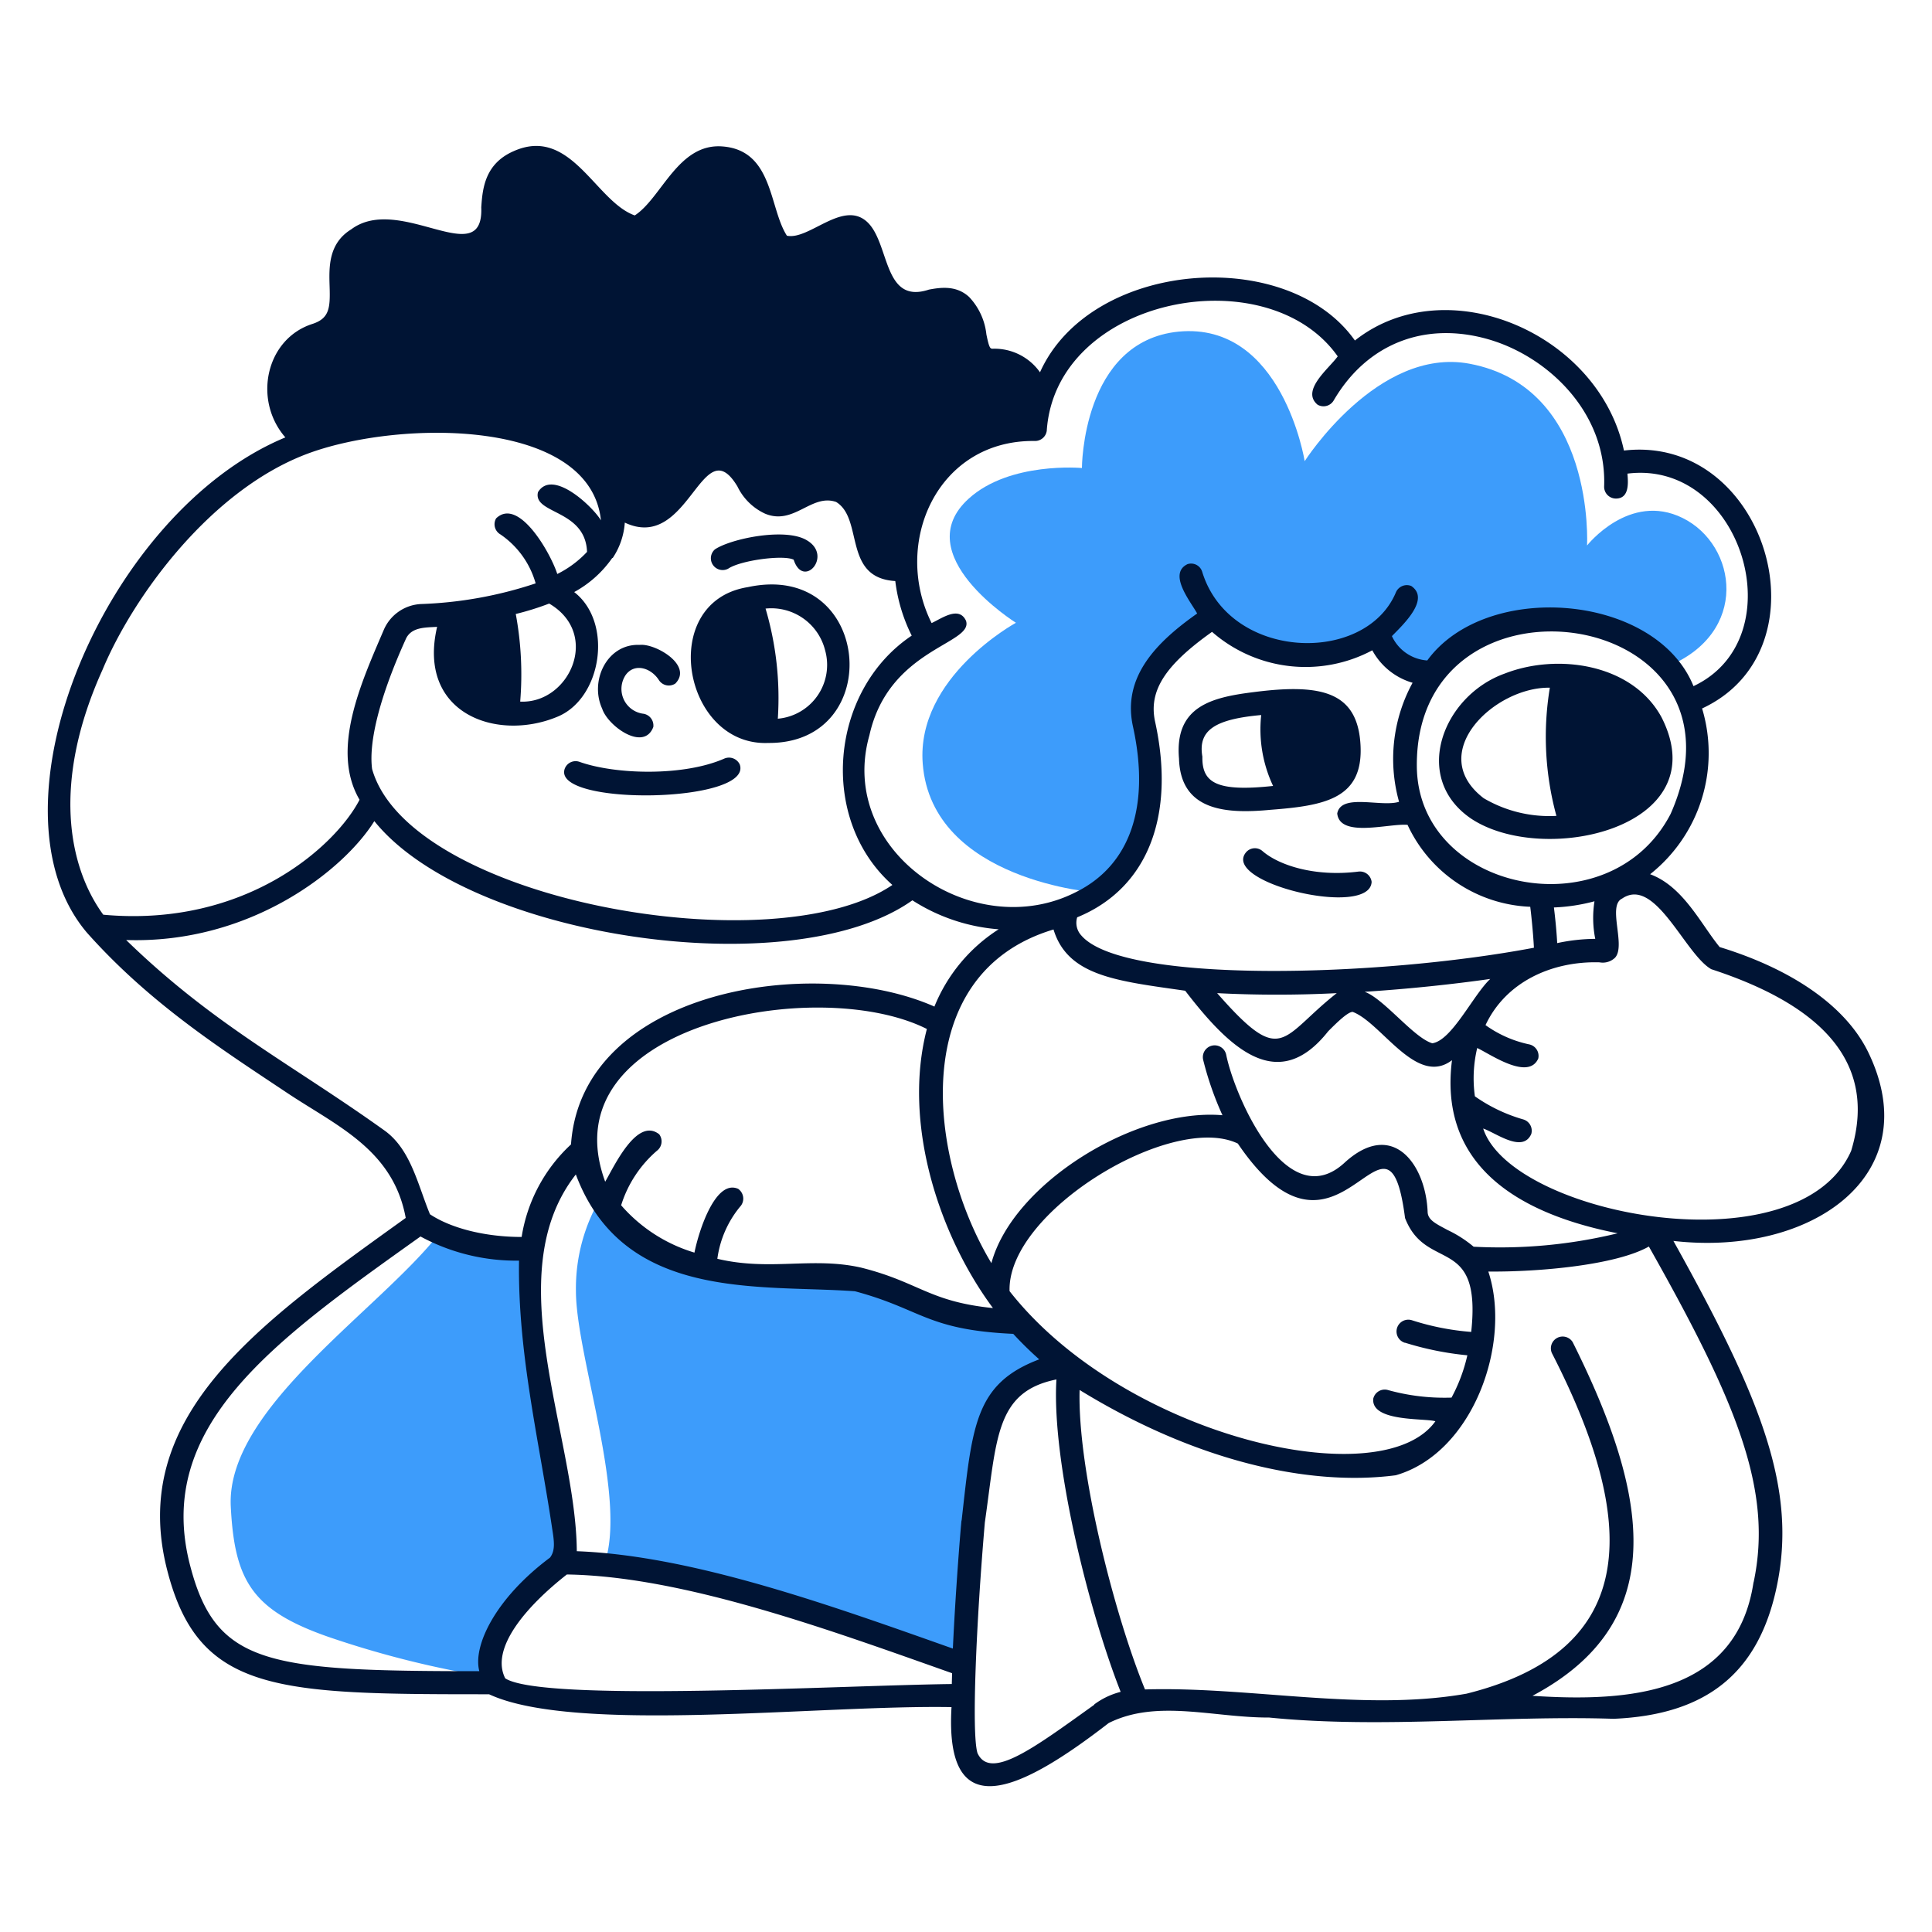 <svg xmlns="http://www.w3.org/2000/svg" viewBox="0 0 400 400" id="Searching--Streamline-Manila.svg" height="400" width="400"><desc>Searching Streamline Illustration: https://streamlinehq.com</desc><g><path d="M110 270.98c-0.26 -3.58 -0.66 -8.56 -1.02 -12.86 -8 0.44 -11.88 -1.44 -18 -2.78 -12.52 16 -44.24 36.26 -43.2 56.58 0.78 15.4 4.46 21.48 20.22 26.98a201.64 201.64 0 0 0 34 8.44c-2 -14.22 14.62 -24.84 14.62 -24.84A75.52 75.52 0 0 0 114 301.2c-1.46 -4.64 -3.4 -22.66 -4 -30.22Z" fill="#3d9cfb" stroke-width="1"></path><path d="M348.36 107.24c-11.02 -5.44 -19.78 5.7 -19.78 5.7s1.8 -32.76 -24.36 -37.64c-18.98 -3.54 -34.1 20.18 -34.1 20.18S265.52 66.6 244 68.66c-20 2 -20 28.24 -20 28.24s-14.92 -1.38 -23.42 6.32c-12.84 11.6 9.76 25.72 9.76 25.72s-20.68 11.24 -19.3 29.16c1.88 24.4 36.24 26.74 36.24 26.74 17.56 -10.98 8.72 -28.8 9.24 -39.72 0.34 -7.12 6.32 -12.72 14.72 -17.7 4 4 16.86 15.18 34 3.7 4.5 9.66 11.04 8.74 11.04 8.74s6.6 -11.62 23.76 -11.62c14.48 0 16.48 1.38 24.96 9.84 17.36 -6.96 14.68 -25.26 3.36 -30.84Z" fill="#3d9cfb" stroke-width="1"></path><path d="M209.8 272.4s-2 4.16 -19.2 -2.4 -28.38 -5.76 -28.38 -5.76 -16 0.36 -25.02 -4.92a38 38 0 0 1 -12.6 -11.72 36.84 36.84 0 0 0 -5.36 19.68c0 13.52 11 43.56 5.7 57.06 10.84 2 30.28 5.18 40.8 8.68 17.3 5.76 33.88 11.6 33.88 11.6s1.24 -45.44 6.78 -51.48 1.52 -10.16 14 -10c-8.7 -8.62 -10.6 -10.74 -10.6 -10.74Z" fill="#3d9cfb" stroke-width="1"></path><path d="M311.52 139.46c-12.74 4.56 -19.4 21.5 -6.98 30 14.94 10 51.08 2 39.48 -20.92 -6.02 -11.14 -21.58 -13.36 -32.5 -9.08Zm-4.34 25.8c-12.18 -9.34 2.26 -23.08 13.7 -22.88a62.14 62.14 0 0 0 1.36 26.54 26.78 26.78 0 0 1 -15.06 -3.66Z" fill="#001434" stroke-width="1"></path><path d="M124.68 146.74c1.14 3.54 8.6 8.96 10.58 3.78a2.46 2.46 0 0 0 -2 -2.74 5.18 5.18 0 0 1 -3.74 -8c1.82 -2.58 5.28 -1.54 6.92 1.06a2.44 2.44 0 0 0 3.38 0.68c3.72 -3.8 -4.18 -8.36 -7.38 -8 -6.72 -0.3 -10.44 7.4 -7.76 13.22Z" fill="#001434" stroke-width="1"></path><path d="M159.08 153.82C183.6 154 180.54 116 154.82 121.56 136 124.58 141.4 154.58 159.08 153.82Zm11.74 -19.22a11.18 11.18 0 0 1 -9.78 14.2A65.34 65.34 0 0 0 158.5 126a11.48 11.48 0 0 1 12.32 8.6Z" fill="#001434" stroke-width="1"></path><path d="M386.8 217.86c-4.64 -9.56 -15.78 -17.2 -30.76 -21.78 -3.88 -4.72 -7.54 -12.56 -14.4 -15.08a32 32 0 0 0 10.76 -34.32c26.54 -12.32 13.24 -56.82 -16.18 -53.4 -5.14 -24.28 -36.72 -37.8 -55.7 -22.78 -14 -19.82 -54.8 -16.62 -65.2 6.58a11.54 11.54 0 0 0 -9.76 -4.88c-0.52 0 -0.74 0 -1.34 -2.98a13.3 13.3 0 0 0 -3.58 -7.74c-2.6 -2.4 -5.78 -2 -8.32 -1.52 -9.7 3.2 -8 -10 -13 -14.2s-11.88 4 -16.4 3.04c-3.72 -5.76 -2.8 -17.66 -13.32 -18.48 -9.2 -0.74 -12.62 10.68 -18.18 14.28 -8.14 -2.88 -13.22 -18.6 -25.08 -13.3 -6 2.62 -6.44 7.82 -6.7 11.62 0.54 13.48 -16.86 -2.94 -26.92 4.56 -4.76 2.94 -4.6 7.84 -4.48 11.78 0.14 4.44 0 6.64 -3.54 7.8 -9.66 3.08 -12.38 15.74 -5.62 23.5C21.84 106 -4 167.18 18 193.1c13.12 14.74 28 24.2 41.46 33.18C69.72 233.12 81.4 238 84 252.16c-30.62 22 -57.8 41.12 -49.28 73.32 6.56 25.08 22.96 25.3 66.54 25.3 17.82 8.28 68.54 2.16 95.74 2.66 -1.46 24.9 14.14 17.54 32.54 3.3 10 -5 21.7 -1.1 33.24 -1.14 23.5 2.36 48.24 -0.5 71.3 0.26 19.26 -0.82 30 -9.5 33.76 -27.3 4.28 -20.22 -3.12 -38.88 -21.38 -71.64 28.56 3.26 52.68 -13.58 40.34 -39.06Zm-40.92 -49.34c-12.58 24.24 -52.32 16.18 -52.54 -9.84 -0.36 -43.46 71.56 -33.18 52.54 9.84Zm-15.6 25.86a38.72 38.72 0 0 0 -7.88 0.88c-0.12 -2.32 -0.4 -5.18 -0.68 -7.38a38 38 0 0 0 8.4 -1.28 22.1 22.1 0 0 0 0.16 7.78Zm4.64 60.96a103.16 103.16 0 0 1 -29.82 2.78 24.8 24.8 0 0 0 -5.4 -3.46c-2.28 -1.24 -4 -2 -4.12 -3.64 -0.34 -9.86 -7.2 -19.46 -17.22 -10.28 -12 11.04 -22.78 -13.8 -24.5 -22.42a2.44 2.44 0 0 0 -4.76 1.1 65.7 65.7 0 0 0 4 11.48c-18 -1.56 -43.42 14.14 -47.84 30.62 -13.2 -21.9 -17.46 -60 12.86 -69.08 2.96 9.72 13.26 10.66 27.26 12.68 9.4 12.24 19.32 21.44 29.62 8.38 1.6 -1.6 4 -4 5.06 -4 6 2.26 13.24 15.58 20.56 10 -2.62 20.5 11.72 31.4 34.3 35.84Zm-44 22.66a63.44 63.44 0 0 0 12.88 2.6 34.3 34.3 0 0 1 -3.28 8.76 43.72 43.72 0 0 1 -13.28 -1.6 2.44 2.44 0 0 0 -2.92 1.82c-0.5 4.86 10.74 4 12.86 4.68 -11.18 15.64 -64.56 3.12 -88.16 -26.94 -0.54 -16.5 33.68 -37.08 47.26 -30.56 21.22 31.28 30.9 -13.32 34.62 15.42 4.38 11.34 15.88 3.28 13.7 23.58a53.08 53.08 0 0 1 -12.28 -2.42 2.44 2.44 0 0 0 -1.48 4.66Zm-138 -31.82c-4.74 -2.26 -8.24 8.62 -9.14 13.16a32.42 32.42 0 0 1 -15.18 -9.8 24.56 24.56 0 0 1 7.4 -11.28 2.44 2.44 0 0 0 0.48 -3.42c-4.58 -3.6 -9.26 6.5 -11.18 9.82 -12 -32.6 44.12 -42.96 66.6 -31.62 -5.08 19.44 2.44 42.62 13.68 57.78 -13.3 -1.34 -15.3 -5.38 -27.32 -8.38 -10.12 -2.28 -18.78 0.78 -29.74 -1.82a21.4 21.4 0 0 1 4.9 -11.02 2.46 2.46 0 0 0 -0.54 -3.42ZM252 205.62a243.56 243.56 0 0 0 24.76 0c-11.7 9.2 -11.14 15.54 -24.76 0Zm44.54 10.38c-3.88 -1.16 -10 -9.22 -14 -10.66 9.24 -0.6 18.26 -1.56 26 -2.66 -3.54 3.32 -7.94 12.74 -12 13.32Zm-72.68 -22.34a3.86 3.86 0 0 1 -0.84 -3.74c14.64 -6 20.38 -21.06 16.14 -40.46 -1.4 -6.38 2 -11.7 11.78 -18.64a29.4 29.4 0 0 0 33.18 3.82 13.88 13.88 0 0 0 8.34 6.72 32.9 32.9 0 0 0 -2.8 24.64c-3.66 1.18 -12 -1.84 -12.8 2.42 0.52 5.14 10.78 2 14.56 2.36a29.3 29.3 0 0 0 25.4 16.96c0.28 2.22 0.64 6 0.76 8.48 -32.34 6.12 -85.12 7.52 -93.72 -2.56ZM200 128.52c-1.46 -3.14 -5.02 -0.48 -7.12 0.48 -8.24 -16.52 1.14 -38 21.42 -37.7a2.44 2.44 0 0 0 2.42 -2.12c1.86 -27.64 45.64 -36.1 60.24 -15.4 -1.74 2.46 -7.7 7.04 -4.18 10a2.44 2.44 0 0 0 3.34 -0.86c6.84 -11.72 18.8 -16.46 32 -12.68 12.32 3.54 24.56 15.14 24 30.46a2.44 2.44 0 0 0 2.44 2.52c2.76 0 2.56 -3.18 2.38 -5.16 23.68 -2.98 34.9 34 13.68 44 -7.78 -19.22 -42.96 -22 -55.12 -5.32a8.7 8.7 0 0 1 -7.32 -5.04c2.3 -2.36 8 -7.66 4 -10.38a2.46 2.46 0 0 0 -3.18 1.34c-6.34 15.06 -34.48 14.12 -40.1 -4.28a2.4 2.4 0 0 0 -3.04 -1.58c-4.14 2 0.68 7.8 2 10.22 -8.52 6 -15.52 13.16 -13.3 23.36 3.64 16.58 -0.56 28.78 -11.84 34.34C201.48 195.52 173.2 176.2 180 152.24c4 -18.04 21.62 -18.86 20 -23.72Zm-73.14 -13a15.06 15.06 0 0 0 2.5 -7.32c13.34 6.28 16 -19.66 23.32 -7.48a11.86 11.86 0 0 0 5.7 5.62c6 2.52 9.58 -4.18 14.72 -2.42 5.76 3.5 1.34 15.72 12.26 16.38a34.52 34.52 0 0 0 3.4 11.3c-17 11.38 -19.36 38 -4 51.62 -24.52 16.64 -100 3.24 -107.72 -24 -0.76 -5.74 1.7 -15.24 6.92 -26.78 1.1 -2.68 4.16 -2.5 6.54 -2.66 -4.18 17.88 12.2 23.8 24.74 18.68 9.34 -3.66 11.82 -19.54 3.64 -25.88a22.98 22.98 0 0 0 7.88 -7.06Zm-20 11.58a56.26 56.26 0 0 0 6.84 -2.14c10.78 6.32 4.14 20.8 -6 20.3a68.48 68.48 0 0 0 -0.92 -18.16ZM21.38 189.38c-7.3 -10 -10.64 -27.5 -0.16 -50.7 6.32 -15.16 22.58 -37.6 42.98 -44.94 19.08 -6.86 58 -7.04 60.22 14 -1.58 -2.72 -10 -10.82 -13.04 -5.84 -1.08 4.58 9.82 3.5 10.16 12.36a21.52 21.52 0 0 1 -6.16 4.58c-1.38 -4.32 -8 -16 -12.66 -11.52a2.42 2.42 0 0 0 0.88 3.32 18.24 18.24 0 0 1 7.3 10.14 84 84 0 0 1 -23.76 4.28 8.84 8.84 0 0 0 -7.66 5.3c-4.68 10.94 -11.1 24.88 -5.04 35.22 -4.84 9.4 -23.42 26.52 -53.06 23.8ZM79.52 234c-19.12 -13.7 -35.28 -21.74 -53.4 -39.38C52 195.46 71.3 180 77.5 170c19.46 24.18 86.5 34.1 111.4 16.4a38.42 38.42 0 0 0 17.86 6 34.22 34.22 0 0 0 -13.3 16c-24.9 -11.02 -73.02 -3.52 -75.24 28.54a33.08 33.08 0 0 0 -10.22 19.16c-7.56 0 -14.62 -1.8 -18.98 -4.7 -2.52 -6.08 -3.98 -13.52 -9.5 -17.4Zm19.72 112c-43.68 0 -54.46 -1.26 -59.82 -21.66 -7.74 -29.06 17.34 -46.74 47.64 -68.34a41.58 41.58 0 0 0 20.4 5c-0.3 19.16 4.16 37.26 6.86 55.48 0.42 2.66 0.68 4.5 -0.44 6 -11.32 8.44 -16.04 18.3 -14.64 23.52Zm97.82 2.66c-23.22 0.28 -84.78 3.82 -92.46 -1.18 -3.12 -6.16 4.24 -14.82 12.76 -21.5 24 0.36 54 11.32 79.76 20.44Zm2 -33.8c-0.12 0.96 -1.2 14 -1.78 26.46 -25.16 -8.9 -53.84 -19.26 -77.86 -20.16 -0.16 -24 -16.46 -57.24 -0.2 -78 9.88 26.36 37.9 22.74 57.78 24.18 13.84 3.7 14.84 8 32.78 8.82a74.38 74.38 0 0 0 5.38 5.28c-13.34 5.04 -13.86 13.74 -16.06 33.32Zm27.48 38.1c-12.28 8.78 -21.5 15.8 -24.16 10 -1.28 -4.1 -0.22 -27.5 1.52 -47.74 2.5 -17.44 2.18 -27.06 14.82 -29.62 -1.02 16.98 6.72 48 13.3 64.68a15.6 15.6 0 0 0 -5.44 2.58Zm136.5 -25.32c-3.5 23.06 -25.52 24.8 -45.76 23.46 28.36 -15.06 24.52 -40.82 8.32 -73.24a2.44 2.44 0 0 0 -4.3 2.28c17.62 34.34 18.86 61.42 -17.68 70.52 -21.42 3.76 -44.82 -1.52 -66.56 -0.88 -6.36 -15.52 -14 -45.44 -13.54 -62 24 14.74 47.44 20 65.44 17.66 16 -4.56 24.1 -27.36 19.18 -42.18 10.46 0.1 26.42 -1.32 33.24 -5.18 18.26 32.34 25.7 50.48 21.7 69.46Zm-56 -94c2.56 0.82 8.22 5.22 10 1.12a2.44 2.44 0 0 0 -1.68 -3 33.4 33.4 0 0 1 -10 -4.78 27.02 27.02 0 0 1 0.48 -10c2.58 1.18 10.56 6.84 12.64 2.18a2.44 2.44 0 0 0 -1.82 -2.92 24 24 0 0 1 -9.1 -4c4.2 -8.96 13.74 -13.28 23.6 -13a3.66 3.66 0 0 0 3.2 -0.94c2.34 -2.48 -1.64 -10.8 1.48 -12.26 6.86 -4.7 13 11.52 18.46 14.62 20.38 6.66 34.98 17.82 28.96 37.62 -10.9 24.7 -70.42 13.36 -76.2 -4.68Z" fill="#001434" stroke-width="1"></path><path d="M150.76 117.74c2.56 -1.74 11.46 -2.92 13.56 -1.86 2 6.16 8.16 -0.8 2.76 -4 -4.4 -2.72 -15.76 -0.36 -19.06 1.86a2.44 2.44 0 0 0 2.74 4Z" fill="#001434" stroke-width="1"></path><path d="M263.06 167.66c11.28 -0.86 19.22 -2.32 18.62 -13.4s-8.1 -12.78 -22.16 -10.96c-8.66 1.08 -16.36 2.94 -15.42 13.76 0.32 10.94 9.9 11.46 18.96 10.6Zm-14.12 -11c-0.96 -5.52 2.68 -7.76 12.18 -8.62a27.48 27.48 0 0 0 2.46 14.68c-11.82 1.28 -14.74 -0.72 -14.64 -6.06Z" fill="#001434" stroke-width="1"></path><path d="M281.2 180.46c-9.02 1.12 -16.42 -1.32 -19.8 -4.24a2.4 2.4 0 0 0 -3.42 0.24c-5.24 6.34 25.66 13.68 26 6.12a2.44 2.44 0 0 0 -2.78 -2.12Z" fill="#001434" stroke-width="1"></path><path d="M150 157.04c-8.42 3.72 -22.54 3.34 -30 0.7a2.4 2.4 0 0 0 -3.1 1.48c-2.48 7.74 39.08 7.08 36.26 -0.94a2.46 2.46 0 0 0 -3.16 -1.24Z" fill="#001434" stroke-width="1"></path></g></svg>